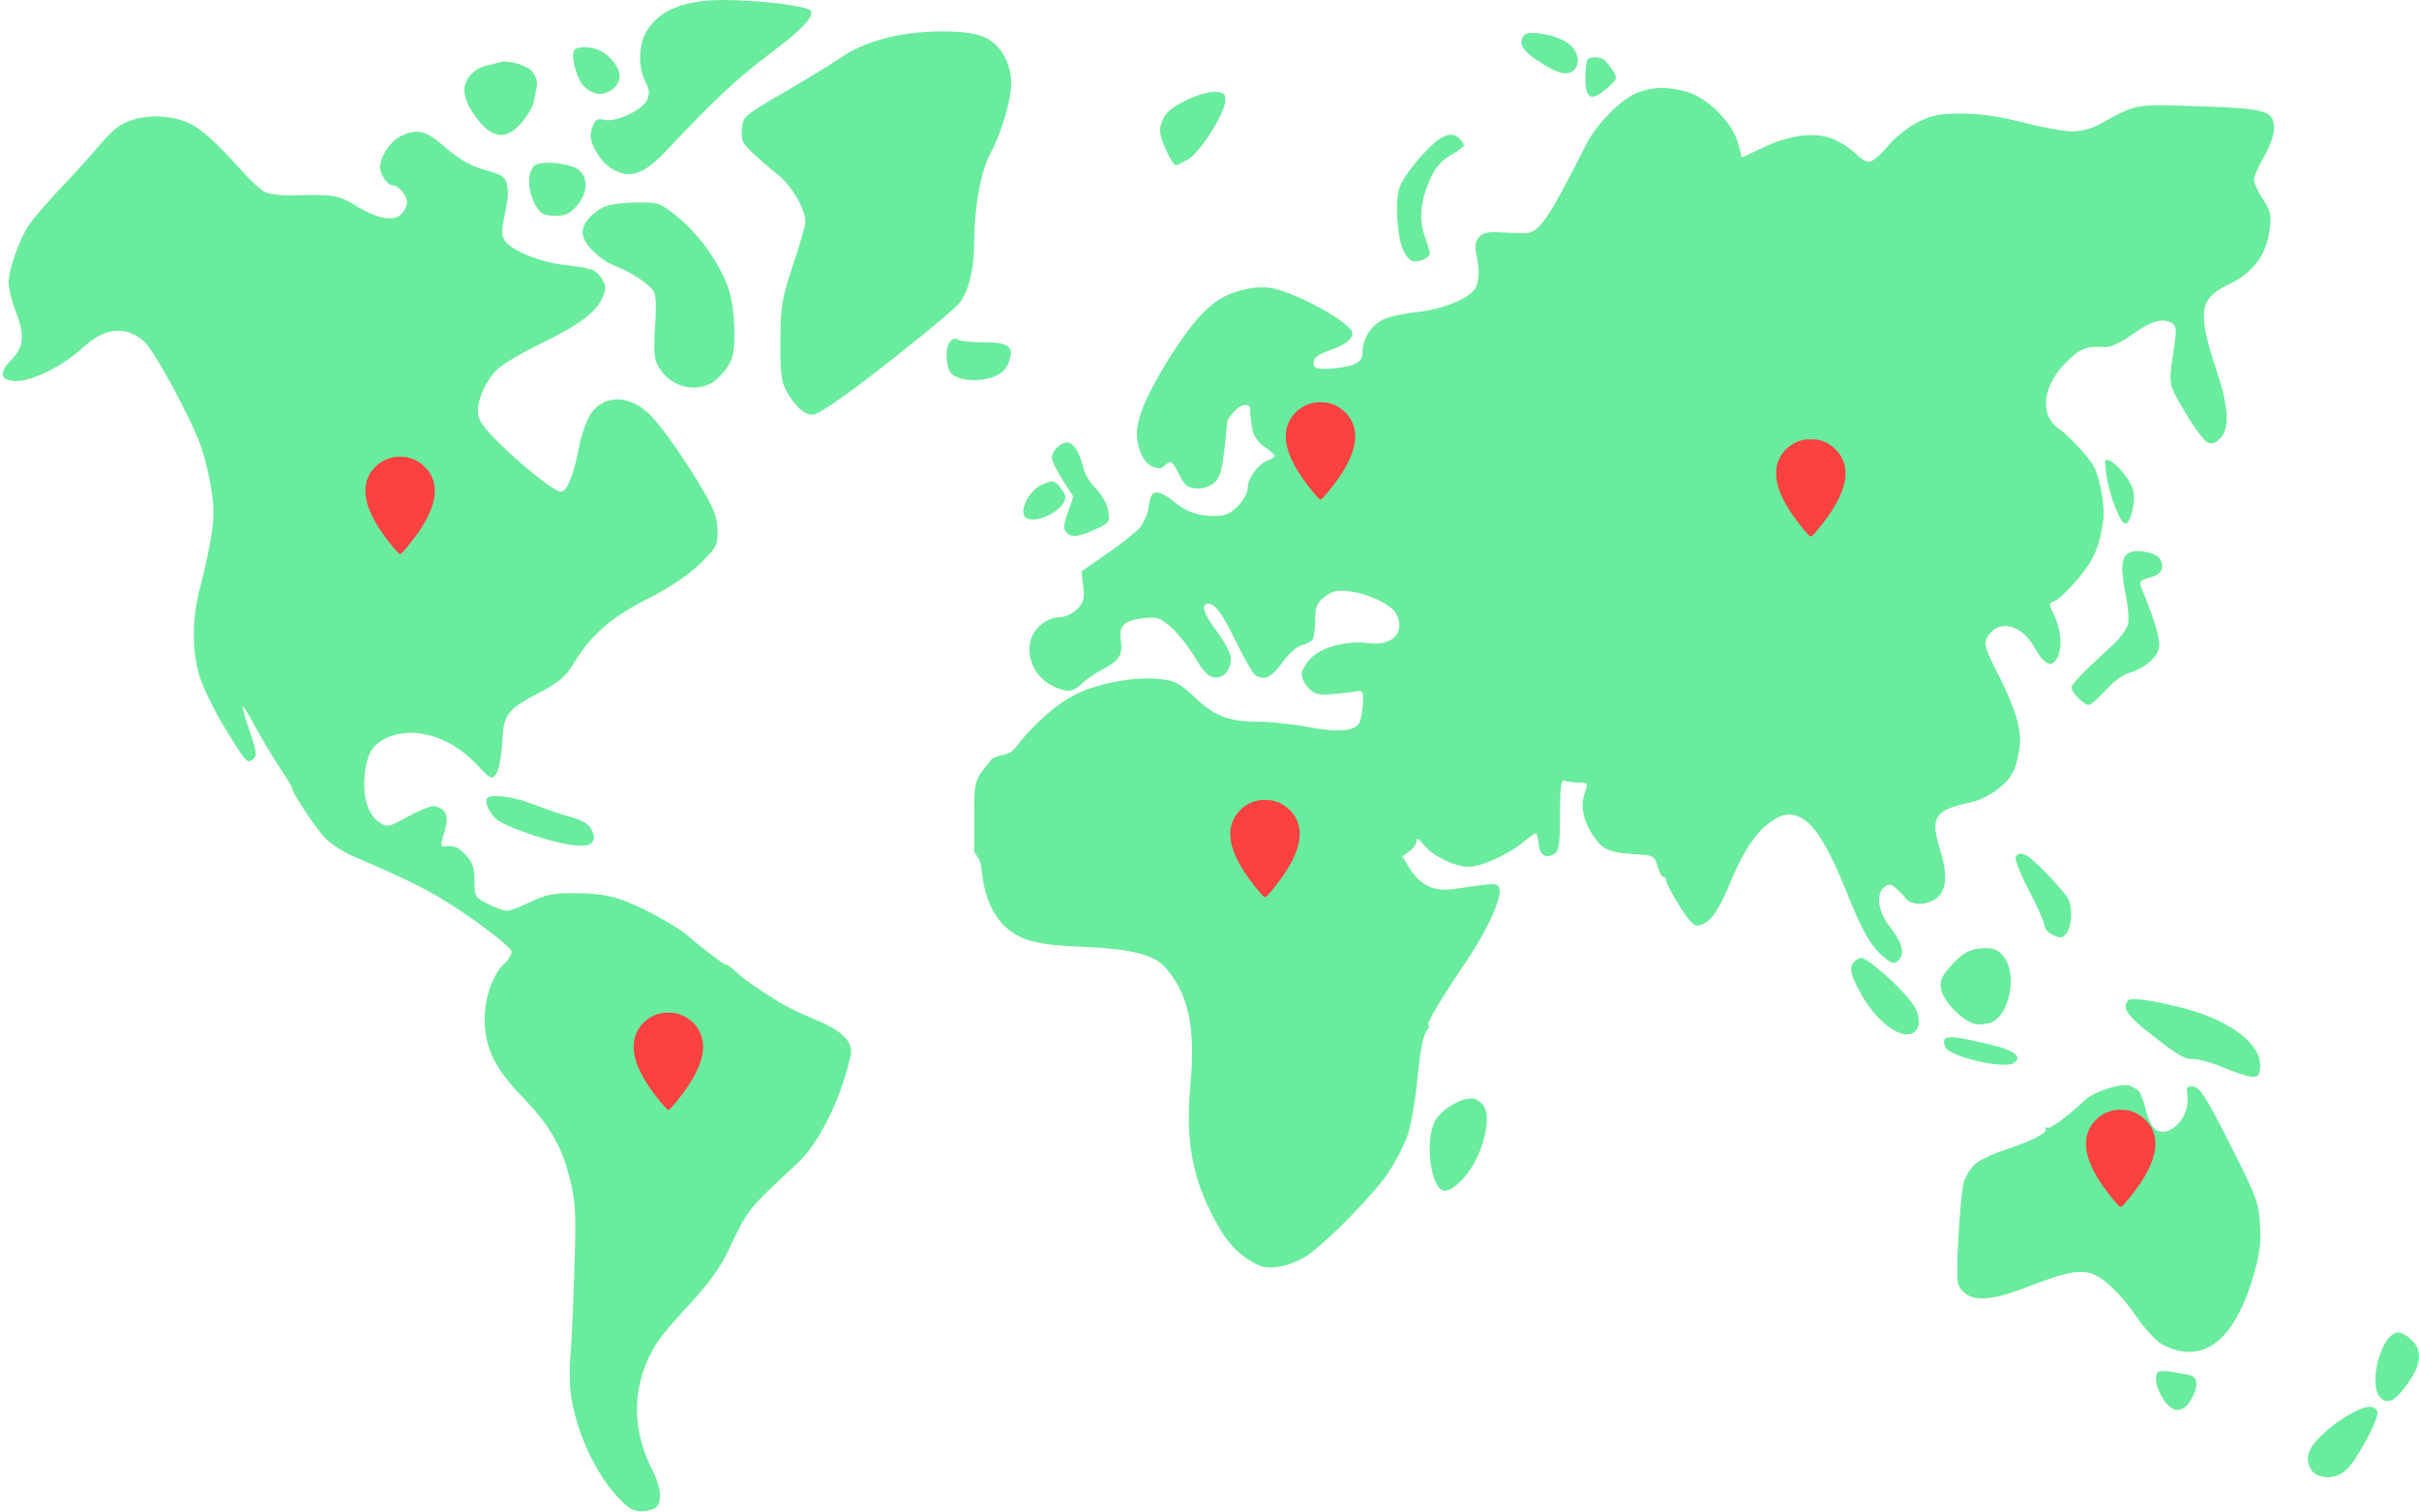 <svg width="523" height="327" viewBox="0 0 523 327" fill="none" xmlns="http://www.w3.org/2000/svg">
<path d="M41.023 26.713C43.57 27.91 47.216 31.22 52.22 36.88C54.027 38.923 56.272 41.001 57.21 41.498C58.147 41.995 60.939 42.333 63.415 42.251C71.875 41.969 73.219 42.192 76.96 44.492C81.576 47.331 85.099 47.987 86.768 46.319C87.44 45.647 87.99 44.488 87.99 43.743C87.99 42.266 86.161 40.095 84.916 40.095C83.827 40.095 82.201 37.803 82.173 36.228C82.133 33.985 84.267 30.686 86.506 29.529C89.927 27.76 91.99 28.17 95.667 31.35C99.621 34.771 101.802 35.985 106.05 37.126C108.391 37.755 109.256 38.4 109.599 39.766C109.848 40.76 109.883 42.471 109.675 43.57C109.467 44.668 109.058 46.806 108.766 48.319C108.358 50.43 108.524 51.392 109.479 52.447C111.295 54.453 117.022 56.717 121.6 57.239C127.95 57.962 128.782 58.252 130.042 60.174C131.046 61.705 131.091 62.335 130.327 64.179C128.955 67.488 125.508 70.102 117.071 74.23C112.86 76.29 108.567 78.824 107.531 79.86C105.071 82.319 103.32 86.078 103.32 88.903C103.32 90.651 104.19 92.045 107.153 95.046C112.744 100.711 120.154 106.586 121.392 106.337C122.687 106.077 124.032 102.624 125.262 96.396C125.764 93.856 126.863 90.757 127.705 89.51C130.572 85.263 136.071 85.326 140.499 89.659C143.036 92.141 148.381 99.769 152.126 106.248C154.479 110.322 155.15 112.231 155.15 114.853C155.15 117.971 154.857 118.507 151.226 122.022C148.698 124.469 144.741 127.112 140.1 129.453C132.259 133.408 127.724 137.349 124.125 143.335C122.36 146.27 120.973 147.483 116.977 149.582C109.572 153.471 108.872 154.393 108.555 160.68C108.406 163.623 107.839 166.593 107.28 167.358C106.325 168.663 106.106 168.561 103.153 165.423C99.424 161.461 94.965 159.074 90.313 158.549C86.293 158.096 81.986 159.646 80.397 162.12C78.834 164.551 78.258 170 79.196 173.478C79.703 175.363 80.743 177.004 81.916 177.773C83.76 178.98 83.937 178.948 88.04 176.676C90.365 175.389 92.907 174.336 93.689 174.336C94.471 174.336 95.519 174.827 96.016 175.426C96.878 176.464 96.798 177.668 95.614 181.504C95.233 182.739 95.367 183.163 96.103 183.06C98.173 182.771 99.054 183.139 100.8 185.022C102.187 186.517 102.59 187.747 102.59 190.479C102.59 193.852 102.715 194.069 105.481 195.479C107.071 196.29 108.927 196.953 109.605 196.953C110.284 196.953 112.606 196.089 114.765 195.033C118.075 193.415 119.635 193.121 124.711 193.158C129.034 193.191 131.939 193.654 135.007 194.801C139.447 196.462 146.544 200.418 149.025 202.617C151.691 204.979 156.522 208.626 156.985 208.626C157.237 208.626 157.877 209.037 158.406 209.538C160.033 211.082 161.989 212.557 165.02 214.528C169.762 217.612 171.325 218.438 176.52 220.605C182.222 222.983 184.54 225.373 183.912 228.23C181.853 237.597 177.114 247.185 172.357 251.609C161.443 261.757 161.813 261.283 157.286 270.824C155.804 273.945 153.052 277.785 149.773 281.303C146.927 284.357 143.834 287.885 142.9 289.145C140.061 292.969 138.237 297.765 137.83 302.474C137.385 307.632 138.431 312.72 140.964 317.721C142.901 321.546 143.233 324.573 141.864 325.941C141.382 326.423 139.935 326.817 138.647 326.817C136.769 326.817 135.677 326.116 133.135 323.281C129.188 318.878 125.757 311.993 124.124 305.196C123.18 301.267 122.986 298.403 123.333 293.523C123.586 289.965 123.98 281.093 124.21 273.806C124.585 261.9 124.471 259.941 123.092 254.488C121.347 247.595 118.746 243.238 112.479 236.715C106.944 230.954 104.796 226.42 104.787 220.474C104.779 215.599 106.587 210.589 109.207 208.218C109.984 207.516 110.61 206.417 110.597 205.777C110.585 205.129 106.714 201.925 101.864 198.549C94.164 193.188 90.136 191.076 76.246 185.119C74.405 184.329 71.891 182.742 70.659 181.592C68.695 179.758 63.17 171.546 63.17 170.462C63.17 170.242 61.905 168.151 60.359 165.816C58.813 163.48 56.454 159.522 55.116 157.021C53.778 154.519 52.58 152.576 52.453 152.702C52.327 152.829 53.018 155.267 53.989 158.121C55.518 162.614 55.613 163.428 54.695 164.189C53.443 165.228 53.173 164.918 48.258 156.821C46.43 153.81 44.251 149.403 43.417 147.029C41.44 141.408 41.401 133.904 43.314 126.829C44.115 123.867 45.162 119.062 45.641 116.153C46.31 112.089 46.314 109.638 45.657 105.574C45.188 102.665 44.152 98.479 43.356 96.272C41.14 90.129 33.276 75.683 31.133 73.819C27.136 70.34 22.628 70.8 17.945 75.165C13.918 78.918 7.039 82.41 3.673 82.41C0.051 82.41 -0.382 80.722 2.484 77.767C5.22 74.945 5.415 72.427 3.31 67.089C2.507 65.053 1.85 62.332 1.851 61.043C1.851 58.471 4.085 52.059 6.053 48.982C7.253 47.106 10.241 43.683 15.72 37.908C17.125 36.427 19.851 33.363 21.778 31.101C24.446 27.967 26.098 26.729 28.713 25.903C32.55 24.692 37.398 25.011 41.023 26.713Z" fill="#69EC9D"/>
<path d="M213.631 8.451C216.663 10.213 218.578 13.895 218.625 18.049C218.664 21.474 216.528 28.707 214.224 32.958C212.122 36.834 210.657 44.565 210.642 51.859C210.629 58.415 209.393 63.361 207.144 65.861C206.451 66.63 202.764 69.783 198.95 72.867C185.926 83.397 177.203 89.706 175.666 89.706C173.859 89.706 171.804 87.811 169.971 84.455C168.904 82.501 168.668 80.457 168.726 73.655C168.791 66.046 169.046 64.523 171.463 57.288C172.93 52.901 174.13 48.696 174.13 47.946C174.13 45.226 171.144 40.126 168.171 37.766C166.499 36.438 164.014 34.298 162.65 33.009C160.545 31.021 160.203 30.247 160.397 27.906C160.62 25.21 160.824 25.031 169.411 20.036C174.243 17.224 179.663 13.906 181.456 12.66C187.328 8.581 195.958 6.495 205.601 6.822C209.541 6.956 211.876 7.43 213.631 8.451Z" fill="#69EC9D"/>
<path d="M146.592 46.987C151.145 50.695 155.633 57.023 157.484 62.347C158.244 64.531 158.762 68.22 158.776 71.541C158.796 76.132 158.513 77.513 157.136 79.556C156.22 80.913 154.659 82.434 153.668 82.936C149.693 84.946 144.802 83.402 142.43 79.389C141.406 77.657 141.268 76.129 141.63 70.55C141.953 65.573 141.822 63.512 141.127 62.685C139.732 61.025 136.151 58.72 133.25 57.617C129.545 56.208 125.95 52.601 125.95 50.293C125.95 48.206 128.174 45.713 131.061 44.562C132.064 44.162 135.072 43.814 137.745 43.789C142.441 43.744 142.741 43.853 146.592 46.987Z" fill="#69EC9D"/>
<path d="M125.25 36.839C127.228 38.627 127.038 41.747 124.79 44.416C123.277 46.214 122.335 46.661 120.062 46.661C117.92 46.661 116.963 46.258 116.161 45.02C113.757 41.304 113.82 36.167 116.278 35.453C118.689 34.754 123.821 35.546 125.25 36.839Z" fill="#69EC9D"/>
<path d="M115.147 15.557C115.829 16.413 116.24 17.853 116.059 18.755C115.878 19.657 115.561 21.212 115.355 22.207C115.148 23.203 113.964 25.173 112.724 26.585C109.027 30.793 105.668 29.901 101.775 23.68C101.022 22.476 100.404 20.588 100.403 19.485C100.399 17.078 102.529 14.764 105.309 14.15C106.423 13.904 107.664 13.594 108.065 13.461C109.805 12.885 114.007 14.128 115.147 15.557Z" fill="#69EC9D"/>
<path d="M129.831 10.998C132.047 12.13 133.944 14.635 133.964 16.453C133.987 18.623 131.573 20.551 129.189 20.269C128.09 20.138 126.592 19.211 125.863 18.208C124.443 16.255 123.45 12.004 124.151 10.871C124.731 9.933 127.885 10.003 129.831 10.998Z" fill="#69EC9D"/>
<path d="M168.309 0.74C171.712 1.165 174.79 1.805 175.151 2.162C176.328 3.328 173.652 6.229 166.385 11.664C159.614 16.728 154.435 21.573 144.446 32.188C139.671 37.263 137.018 38.469 133.541 37.149C131.409 36.339 129.331 34.085 128.141 31.292C127.585 29.985 127.571 28.823 128.095 27.445C128.711 25.828 129.168 25.55 130.618 25.914C133.069 26.529 138.879 23.847 139.887 21.635C140.517 20.253 140.439 19.38 139.526 17.615C137.931 14.533 138.05 9.605 139.788 6.756C142.573 2.192 147.805 0.047 156.264 0.001C159.487 -0.017 164.907 0.316 168.309 0.74Z" fill="#69EC9D"/>
<path d="M264.9 21.872C264.729 24.626 259.568 32.803 257.024 34.354C255.798 35.101 254.556 35.713 254.262 35.715C253.404 35.719 250.78 30.093 250.78 28.248C250.78 27.319 251.319 25.79 251.976 24.85C253.523 22.644 260.006 19.671 262.825 19.874C264.673 20.007 264.997 20.319 264.9 21.872Z" fill="#69EC9D"/>
<path d="M315.604 30.027C316.086 30.508 316.48 31.144 316.48 31.439C316.48 31.735 315.204 32.694 313.644 33.57C311.655 34.687 310.357 36.171 309.298 38.541C307.099 43.458 306.712 47.298 308.032 51.089C308.652 52.867 309.163 54.557 309.169 54.843C309.187 55.728 306.425 56.893 305.317 56.467C304.74 56.246 303.877 55.209 303.401 54.163C302.032 51.16 301.576 43.59 302.582 40.545C303.072 39.06 305.285 35.89 307.5 33.498C311.544 29.133 313.76 28.184 315.604 30.027Z" fill="#69EC9D"/>
<path d="M346.787 12.929C347.196 13.224 348.042 14.264 348.669 15.24C349.76 16.941 349.706 17.104 347.377 19.148C344.075 22.045 342.76 21.402 342.76 16.893C342.76 14.941 342.979 13.125 343.247 12.858C343.889 12.216 345.854 12.256 346.787 12.929Z" fill="#69EC9D"/>
<path d="M338.742 9.154C341.093 10.693 341.877 13.566 340.361 15.081C338.913 16.529 336.765 15.988 332.343 13.06C328.964 10.824 328.113 9.062 329.664 7.512C330.665 6.512 336.25 7.522 338.742 9.154Z" fill="#69EC9D"/>
<path d="M466.643 120.471C467.202 120.935 467.562 121.981 467.443 122.794C467.298 123.779 466.41 124.485 464.789 124.902C462.891 125.391 462.464 125.804 462.855 126.769C465.537 133.374 466.86 137.505 466.86 139.269C466.86 140.71 466.174 141.953 464.688 143.203C463.493 144.208 461.555 145.24 460.382 145.498C459.188 145.76 456.949 147.392 455.297 149.208C453.673 150.991 451.998 152.449 451.572 152.449C450.544 152.449 447.88 149.748 447.88 148.705C447.88 147.94 450.101 145.641 456.892 139.382C458.377 138.012 459.801 136.059 460.056 135.04C460.313 134.022 460.141 131.346 459.676 129.095C458.475 123.283 458.599 120.56 460.108 119.647C461.562 118.766 465.13 119.216 466.643 120.471Z" fill="#69EC9D"/>
<path d="M459.899 103.417C461.339 105.606 461.597 106.71 461.254 109.211C461.021 110.911 460.426 112.637 459.93 113.048C459.256 113.607 458.626 112.829 457.423 109.958C456.54 107.847 455.623 104.524 455.387 102.57C454.967 99.104 454.994 99.039 456.539 99.866C457.409 100.331 458.921 101.929 459.899 103.417Z" fill="#69EC9D"/>
<path d="M442.534 188.938C444.865 191.351 446.999 193.895 447.275 194.592C448.13 196.749 447.928 200.256 446.865 201.709C445.994 202.9 445.581 202.974 443.945 202.229C442.897 201.752 442.04 200.841 442.04 200.205C442.04 199.569 440.527 196.138 438.679 192.581C436.831 189.025 435.536 185.764 435.802 185.333C436.767 183.772 438.375 184.633 442.534 188.938Z" fill="#69EC9D"/>
<path d="M433.227 206.901C436.207 210.686 434.471 219.605 430.459 221.13C429.432 221.52 427.824 221.647 426.885 221.411C424.27 220.755 420.187 216.554 419.703 214.021C419.347 212.159 419.698 211.267 421.672 209.02C424.373 205.946 426.025 205.091 429.394 205.024C431.065 204.991 432.138 205.516 433.227 206.901Z" fill="#69EC9D"/>
<path d="M430.628 225.978C435.618 227.186 437.334 228.589 435.394 229.878C433.264 231.292 421.374 228.501 420.566 226.397C419.538 223.717 421.033 223.655 430.628 225.978Z" fill="#69EC9D"/>
<path d="M408.967 212.092C412.601 215.555 414.29 217.744 414.658 219.468C415.029 221.203 414.873 222.228 414.125 222.976C411.551 225.549 405.381 220.977 401.734 213.794C400.224 210.822 399.926 209.567 400.482 208.53C400.883 207.78 401.794 207.167 402.505 207.167C403.216 207.167 406.125 209.383 408.967 212.092Z" fill="#69EC9D"/>
<path d="M472.531 218.152C482.654 220.863 489.196 226.102 488.627 231.045C488.433 232.737 488.098 233.025 486.57 232.812C485.566 232.672 482.866 231.769 480.569 230.806C478.273 229.842 475.481 229.052 474.364 229.049C472.162 229.044 470.99 228.344 464.106 222.918C459.899 219.603 458.745 217.709 460.103 216.352C460.813 215.642 465.918 216.381 472.531 218.152Z" fill="#69EC9D"/>
<path d="M462.233 235.77C462.7 236.129 463.474 238.054 463.952 240.049C464.458 242.157 465.385 243.977 466.165 244.393C469.334 246.089 473.631 241.348 472.933 236.926C472.632 235.018 472.785 234.802 474.289 235.016C475.679 235.212 477.103 237.47 482.178 247.525C487.972 259.003 488.389 260.136 488.637 265.059C488.848 269.212 488.496 271.659 486.971 276.653C483.608 287.676 478.625 292.962 472.219 292.304C470.549 292.132 468.162 291.265 466.914 290.377C465.666 289.488 463.363 286.876 461.797 284.571C458.485 279.697 454.475 275.964 451.842 275.303C449.125 274.622 446.105 275.287 438.58 278.226C430.775 281.274 426.716 281.589 424.449 279.324C422.991 277.867 422.942 277.317 423.407 267.833C423.676 262.355 424.21 256.854 424.594 255.608C424.978 254.363 426.022 252.667 426.914 251.838C427.806 251.009 430.575 249.649 433.068 248.815C439.449 246.679 442.782 244.985 442.261 244.142C442.015 243.745 442.146 243.625 442.552 243.875C443.195 244.273 446.224 242.063 451.148 237.604C452.87 236.046 458.744 234.204 460.29 234.739C460.892 234.947 461.767 235.411 462.233 235.77Z" fill="#69EC9D"/>
<path d="M514.009 305.2C514.512 306.509 509.592 315.775 507.275 317.88C505.264 319.707 502.202 319.981 500.258 318.506C499.552 317.97 498.98 316.579 498.98 315.398C498.98 313.837 499.819 312.45 502.083 310.266C505.358 307.108 510.148 304.286 512.325 304.232C513.041 304.215 513.798 304.649 514.009 305.2Z" fill="#69EC9D"/>
<path d="M521.381 289.736C523.699 291.913 523.525 294.886 520.852 298.768C518.037 302.858 516.281 303.877 514.725 302.323C511.82 299.418 514.879 288.15 518.574 288.15C519.188 288.15 520.452 288.863 521.381 289.736Z" fill="#69EC9D"/>
<path d="M473.248 297.331C475.253 297.735 475.402 299.826 473.637 302.811C471.912 305.731 469.584 305.599 467.65 302.472C466.153 300.053 465.696 297.581 466.581 296.696C466.995 296.283 468.977 296.472 473.248 297.331Z" fill="#69EC9D"/>
<path d="M320.967 239.469C322.073 241.534 321.229 246.613 319.074 250.865C317.243 254.475 314.19 257.507 312.385 257.507C309.335 257.507 307.879 246.436 310.375 242.214C311.889 239.652 316.598 237.056 318.724 237.612C319.523 237.821 320.532 238.656 320.967 239.469Z" fill="#69EC9D"/>
<path d="M233.021 97.736C233.519 98.737 234.105 100.433 234.323 101.505C234.541 102.578 235.725 104.46 236.954 105.688C238.244 106.977 239.364 109.002 239.604 110.48C240.001 112.93 239.882 113.101 236.822 114.489C233.07 116.191 231.539 116.32 230.466 115.027C229.899 114.345 230.014 113.161 230.882 110.75L232.081 107.416L229.751 103.787C228.469 101.791 227.42 99.635 227.42 98.996C227.42 97.401 229.536 95.421 230.951 95.694C231.591 95.817 232.523 96.736 233.021 97.736Z" fill="#69EC9D"/>
<path d="M230.329 107.479C230.286 110.688 222.421 114.107 221.371 111.373C220.662 109.525 222.904 105.817 225.369 104.758C227.594 103.803 227.886 103.836 229.063 105.185C229.765 105.989 230.335 107.022 230.329 107.479Z" fill="#69EC9D"/>
<path d="M212.738 74.02C218.26 74.02 219.464 75.061 218.008 78.575C217.373 80.106 216.278 81.022 214.302 81.673C211.132 82.719 206.851 82.189 205.52 80.587C205.038 80.006 204.644 78.331 204.644 76.864C204.644 74.173 205.899 72.6 207.31 73.521C207.731 73.795 210.173 74.02 212.738 74.02Z" fill="#69EC9D"/>
<path d="M115.24 173.912C117.718 174.882 121.382 176.123 123.384 176.669C125.922 177.362 127.291 178.199 127.908 179.436C128.567 180.757 128.583 181.463 127.971 182.201C127.369 182.925 126.149 183.063 123.446 182.712C119.344 182.181 110.454 179.23 107.843 177.533C106.136 176.424 104.686 173.693 105.274 172.695C105.924 171.592 110.854 172.194 115.24 173.912Z" fill="#69EC9D"/>
<path d="M364.488 19.792C368.964 20.918 374.55 26.439 375.75 30.922L376.591 34.064L381.38 31.825C387.607 28.913 393.226 28.426 397.203 30.454C398.777 31.258 400.691 32.606 401.456 33.452C402.221 34.296 403.413 34.988 404.106 34.988C404.798 34.988 406.583 33.501 408.073 31.684C409.567 29.863 412.474 27.522 414.549 26.47C417.683 24.88 419.295 24.56 424.155 24.565C428.089 24.567 432.421 25.198 437.429 26.496C441.518 27.555 446.281 28.421 448.014 28.42C449.774 28.42 452.293 27.792 453.72 26.998C461.988 22.397 461.303 22.525 475.389 22.981C490.098 23.457 491.689 23.937 491.668 27.892C491.661 29.186 490.681 31.887 489.49 33.894C488.299 35.9 487.319 38.123 487.312 38.834C487.306 39.545 488.167 41.435 489.226 43.035C490.886 45.542 491.092 46.45 490.717 49.611C490.078 55.002 487.143 58.976 481.983 61.437C475.432 64.561 475.013 67.417 479.244 80.143C481.883 88.081 482.116 92.699 479.983 94.83C478.848 95.964 478.191 96.137 477.143 95.576C476.392 95.175 474.23 92.208 472.339 88.982C468.664 82.718 468.79 83.594 470.192 74.127C470.588 71.454 470.468 70.428 469.701 69.943C467.686 68.668 465.214 69.33 461.158 72.233C458.65 74.028 456.307 75.144 455.192 75.074C451.059 74.817 449.907 75.252 446.85 78.221C441.607 83.313 440.825 89.732 445.088 92.668C447.219 94.136 451.731 98.998 452.72 100.892C454.029 103.399 455.132 109.601 454.759 112.355C453.978 118.136 452.694 121.126 449.242 125.205C447.268 127.54 445.021 129.683 444.248 129.968C442.941 130.452 442.92 130.639 443.945 132.691C445.516 135.839 445.932 139.357 445.017 141.741C443.919 144.6 442.086 144.022 439.944 140.143C437.007 134.82 431.838 133.735 429.572 137.965C428.882 139.255 429.267 140.494 432.005 145.791C433.795 149.252 435.677 153.85 436.19 156.008C436.925 159.109 436.937 160.751 436.246 163.836C435.549 166.951 434.775 168.251 432.42 170.265C430.552 171.864 428.137 173.076 425.843 173.568C418.27 175.191 417.28 176.745 419.422 183.643C421.177 189.292 420.88 192.705 418.489 194.378C416.357 195.871 413.145 195.792 411.969 194.217C411.444 193.515 410.44 192.489 409.738 191.939C408.713 191.136 408.243 191.118 407.365 191.846C405.533 193.366 406.039 197.191 408.477 200.257C411.231 203.721 411.919 206.211 410.511 207.619C409.586 208.544 409.199 208.478 407.447 207.101C404.664 204.913 402.602 201.377 399.404 193.305C395.738 184.056 392.701 178.88 389.936 177.172C387.218 175.494 385.025 175.852 381.864 178.487C379.043 180.839 376.498 184.952 373.822 191.481C371.544 197.041 369.715 199.525 367.465 200.113C366.312 200.414 365.427 199.566 363.154 195.986C361.581 193.509 360.291 191.071 360.287 190.569C360.283 190.068 359.999 189.657 359.656 189.657C359.312 189.657 358.729 188.607 358.361 187.322C357.748 185.188 357.409 184.97 354.423 184.791C347.97 184.406 346.667 183.905 344.687 181.05C342.331 177.651 341.626 174.354 342.638 171.454C343.386 169.311 343.337 169.229 341.322 169.229C340.171 169.229 338.792 169.061 338.257 168.856C337.486 168.56 337.285 170.07 337.285 176.176C337.285 182.215 337.049 184.021 336.19 184.574C334.271 185.808 332.917 185.024 332.677 182.538C332.55 181.237 332.269 180.173 332.052 180.173C331.834 180.173 330.623 181.045 329.36 182.11C326.244 184.74 320.245 187.456 317.575 187.445C314.51 187.433 309.726 185.11 307.845 182.72C306.766 181.348 306.26 181.073 306.26 181.857C306.26 182.49 305.562 183.497 304.71 184.094L303.159 185.179L304.78 187.801C306.99 191.375 310.046 192.856 314.046 192.292C315.786 192.047 318.682 191.64 320.482 191.388C322.994 191.036 323.849 191.178 324.165 192.001C324.887 193.881 321.665 201.019 316.93 208.029C311.366 216.265 308.128 221.758 308.835 221.758C309.123 221.758 309.028 222.169 308.624 222.67C307.645 223.885 307.126 226.59 306.28 234.891C305.891 238.703 305.018 243.463 304.34 245.47C303.663 247.476 301.808 251.087 300.218 253.495C297.048 258.297 286.745 268.795 282.35 271.702C280.819 272.714 278.1 273.735 276.306 273.969C273.517 274.333 272.553 274.079 269.648 272.213C267.37 270.75 265.421 268.617 263.73 265.733C257.947 255.871 256.192 247.285 257.372 234.618C258.549 221.973 256.862 214.439 251.61 208.88C249.254 206.386 243.873 205.129 233.987 204.759C224.345 204.399 220.564 203.407 217.321 200.383C214.648 197.891 212.843 193.741 212.34 188.926C211.945 185.149 211.36 185.645 210.63 184.185V173.971C210.63 167.772 211.725 167.77 214.444 164.122C217.2 162.663 217.902 163.818 219.769 161.386C223.457 156.586 228.581 152.103 232.666 150.104C237.567 147.705 245.302 146.295 250.576 146.839C254.099 147.203 254.998 147.667 258.395 150.878C262.72 154.966 265.733 156.087 272.417 156.093C274.882 156.095 279.596 156.608 282.893 157.233C288.952 158.382 292.429 158.178 293.733 156.597C294.126 156.122 294.538 154.255 294.65 152.449C294.807 149.896 294.619 149.223 293.804 149.422C293.227 149.563 290.908 149.851 288.65 150.063C285.134 150.391 284.324 150.224 282.993 148.894C282.139 148.04 281.44 146.66 281.44 145.827C281.44 144.994 282.358 143.394 283.482 142.272C285.879 139.876 291.298 138.482 295.847 139.091C301.087 139.794 303.996 136.702 301.856 132.705C300.8 130.734 295.85 128.367 291.793 127.893C289.002 127.568 288.006 127.785 286.368 129.081C284.694 130.404 284.358 131.236 284.349 134.081C284.342 135.957 284.096 137.853 283.802 138.292C283.507 138.732 282.433 139.295 281.417 139.543C280.362 139.801 278.565 141.417 277.234 143.303C274.996 146.477 273.349 147.247 271.419 146.022C270.927 145.709 269.161 142.677 267.494 139.284C264.194 132.565 262.761 130.562 261.252 130.562C259.514 130.562 260.198 132.717 263.19 136.679C264.796 138.805 266.11 141.354 266.11 142.345C266.11 144.971 264.509 146.796 262.463 146.499C261.242 146.323 260.008 145.024 258.33 142.149C257.014 139.895 254.724 136.986 253.241 135.684C250.866 133.6 250.165 133.36 247.377 133.674C243.007 134.166 241.837 135.293 242.338 138.53C242.814 141.598 241.951 142.952 238.37 144.759C236.965 145.469 234.933 146.874 233.855 147.881C232.348 149.29 231.445 149.6 229.947 149.224C224.885 147.954 221.849 143.612 222.732 138.904C223.279 135.988 226.275 133.48 229.209 133.48C230.269 133.48 231.908 132.709 232.851 131.766C234.288 130.331 234.506 129.527 234.2 126.805L233.833 123.557L239.204 119.837C242.158 117.79 245.341 115.295 246.277 114.291C247.232 113.267 248.156 111.153 248.381 109.476C248.681 107.238 249.111 106.486 250.09 106.486C250.809 106.486 252.363 107.297 253.542 108.29C256.332 110.635 258.947 111.593 262.564 111.593C264.827 111.593 265.977 111.109 267.626 109.461C268.82 108.268 269.76 106.543 269.76 105.546C269.76 103.429 272.135 100.191 274.159 99.549C274.952 99.298 275.599 98.868 275.598 98.594C275.597 98.32 274.612 97.439 273.409 96.637C271.959 95.669 271.056 94.318 270.727 92.624C270.455 91.22 270.27 89.496 270.316 88.794C270.432 87.024 268.388 87.192 266.743 89.088C265.993 89.952 265.363 90.855 265.341 91.094C264.419 101.3 264.005 103.194 262.416 104.479C261.396 105.305 259.874 105.745 258.502 105.611C256.717 105.437 255.994 104.831 254.973 102.656C254.266 101.151 253.428 99.92 253.11 99.92C252.792 99.92 252.147 100.305 251.676 100.776C251.033 101.418 250.369 101.426 249.014 100.809C247.834 100.272 246.898 98.95 246.312 96.995C245.591 94.593 245.604 93.262 246.379 90.244C247.664 85.231 255.17 72.749 259.712 68.074C262.423 65.282 264.388 63.994 267.36 63.06C269.991 62.232 272.453 61.953 274.558 62.241C279.764 62.954 292.424 69.918 292.379 72.042C292.349 73.412 290.866 74.551 287.584 75.724C284.949 76.666 283.995 77.386 283.995 78.432C283.995 79.651 284.469 79.84 287.28 79.741C289.087 79.677 291.469 79.275 292.573 78.847C294.041 78.278 294.58 77.564 294.58 76.191C294.58 73.277 296.468 70.315 299.11 69.082C300.433 68.464 303.612 67.76 306.173 67.516C311.028 67.054 316.388 65.097 318.456 63.03C319.762 61.724 320.05 58.533 319.178 55.037C318.807 53.553 318.957 52.384 319.637 51.455C320.427 50.375 321.426 50.113 324.221 50.25C326.187 50.346 328.56 50.432 329.494 50.44C332.719 50.47 334.456 47.985 343.02 31.088C345.22 26.746 350.785 21.178 354.075 20.024C357.705 18.753 360.143 18.698 364.488 19.792Z" fill="#69EC9D"/>
<path fill-rule="evenodd" clip-rule="evenodd" d="M457.186 240.067C456.614 240.165 455.666 240.467 455.181 240.706C453.546 241.513 452.23 242.893 451.551 244.513C451.174 245.414 450.999 246.304 451 247.311C451.002 248.95 451.401 250.544 452.29 252.466C453.355 254.77 455.267 257.569 457.577 260.209C457.847 260.517 458.119 260.812 458.182 260.866C458.372 261.027 458.534 261.042 458.739 260.918C459.115 260.69 461.251 258.068 462.342 256.494C463.234 255.209 463.864 254.162 464.452 252.99C465.237 251.425 465.723 249.989 465.913 248.677C466.017 247.955 466.03 246.771 465.94 246.22C465.739 244.993 465.317 243.99 464.579 242.987C463.942 242.122 462.825 241.198 461.817 240.706C461.355 240.48 460.664 240.244 460.1 240.119C459.501 239.987 457.834 239.957 457.186 240.067Z" fill="#FC4141"/>
<path fill-rule="evenodd" clip-rule="evenodd" d="M272.186 173.067C271.614 173.165 270.666 173.467 270.181 173.706C268.546 174.513 267.23 175.893 266.551 177.513C266.174 178.414 265.999 179.304 266 180.311C266.002 181.95 266.401 183.544 267.29 185.466C268.355 187.77 270.267 190.569 272.577 193.209C272.847 193.517 273.119 193.812 273.182 193.866C273.372 194.027 273.534 194.042 273.739 193.918C274.115 193.69 276.251 191.068 277.342 189.494C278.234 188.209 278.864 187.162 279.452 185.99C280.237 184.425 280.723 182.989 280.913 181.677C281.017 180.955 281.03 179.771 280.94 179.22C280.739 177.993 280.317 176.99 279.579 175.987C278.942 175.122 277.825 174.198 276.817 173.706C276.355 173.48 275.664 173.244 275.1 173.119C274.501 172.987 272.834 172.957 272.186 173.067Z" fill="#FC4141"/>
<path fill-rule="evenodd" clip-rule="evenodd" d="M143.186 219.067C142.614 219.165 141.666 219.467 141.181 219.706C139.546 220.513 138.23 221.893 137.551 223.513C137.174 224.414 136.999 225.304 137 226.311C137.002 227.95 137.401 229.544 138.29 231.466C139.355 233.77 141.267 236.569 143.577 239.209C143.847 239.517 144.119 239.812 144.182 239.866C144.372 240.027 144.534 240.042 144.739 239.918C145.115 239.69 147.251 237.068 148.342 235.494C149.234 234.209 149.864 233.162 150.452 231.99C151.237 230.425 151.723 228.989 151.913 227.677C152.017 226.955 152.03 225.771 151.94 225.22C151.739 223.993 151.317 222.99 150.579 221.987C149.942 221.122 148.825 220.198 147.817 219.706C147.355 219.48 146.664 219.244 146.1 219.119C145.501 218.987 143.834 218.957 143.186 219.067Z" fill="#FC4141"/>
<path fill-rule="evenodd" clip-rule="evenodd" d="M85.186 98.853C84.614 98.951 83.666 99.252 83.181 99.492C81.546 100.298 80.23 101.679 79.552 103.298C79.174 104.199 78.999 105.089 79 106.096C79.002 107.736 79.401 109.33 80.29 111.252C81.355 113.555 83.267 116.355 85.577 118.994C85.847 119.302 86.119 119.598 86.182 119.651C86.372 119.812 86.534 119.827 86.739 119.703C87.115 119.475 89.251 116.853 90.342 115.28C91.234 113.995 91.865 112.947 92.452 111.776C93.237 110.211 93.723 108.774 93.913 107.463C94.017 106.741 94.03 105.556 93.94 105.005C93.739 103.779 93.317 102.776 92.579 101.773C91.942 100.907 90.825 99.984 89.817 99.492C89.355 99.266 88.664 99.029 88.1 98.905C87.501 98.773 85.834 98.743 85.186 98.853Z" fill="#FC4141"/>
<path fill-rule="evenodd" clip-rule="evenodd" d="M390.186 95.067C389.614 95.165 388.666 95.467 388.181 95.706C386.546 96.513 385.23 97.893 384.551 99.513C384.174 100.414 383.999 101.304 384 102.311C384.002 103.95 384.401 105.544 385.29 107.466C386.355 109.77 388.267 112.569 390.577 115.209C390.847 115.517 391.119 115.812 391.182 115.866C391.372 116.027 391.534 116.042 391.739 115.918C392.115 115.69 394.251 113.068 395.342 111.494C396.234 110.209 396.864 109.162 397.452 107.99C398.237 106.425 398.723 104.989 398.913 103.677C399.017 102.955 399.03 101.771 398.94 101.22C398.739 99.993 398.317 98.99 397.579 97.987C396.942 97.121 395.825 96.198 394.817 95.706C394.355 95.48 393.664 95.244 393.1 95.119C392.501 94.987 390.834 94.957 390.186 95.067Z" fill="#FC4141"/>
<path fill-rule="evenodd" clip-rule="evenodd" d="M284.186 87.067C283.614 87.165 282.666 87.467 282.181 87.706C280.546 88.513 279.23 89.893 278.551 91.513C278.174 92.414 277.999 93.304 278 94.311C278.002 95.95 278.401 97.544 279.29 99.466C280.355 101.77 282.267 104.569 284.577 107.209C284.847 107.517 285.119 107.812 285.182 107.866C285.372 108.027 285.534 108.042 285.739 107.918C286.115 107.69 288.251 105.068 289.342 103.494C290.234 102.209 290.864 101.162 291.452 99.99C292.237 98.425 292.723 96.989 292.913 95.677C293.017 94.956 293.03 93.771 292.94 93.219C292.739 91.993 292.317 90.99 291.579 89.987C290.942 89.121 289.825 88.198 288.817 87.706C288.355 87.48 287.664 87.244 287.1 87.119C286.501 86.987 284.834 86.957 284.186 87.067Z" fill="#FC4141"/>
</svg>
